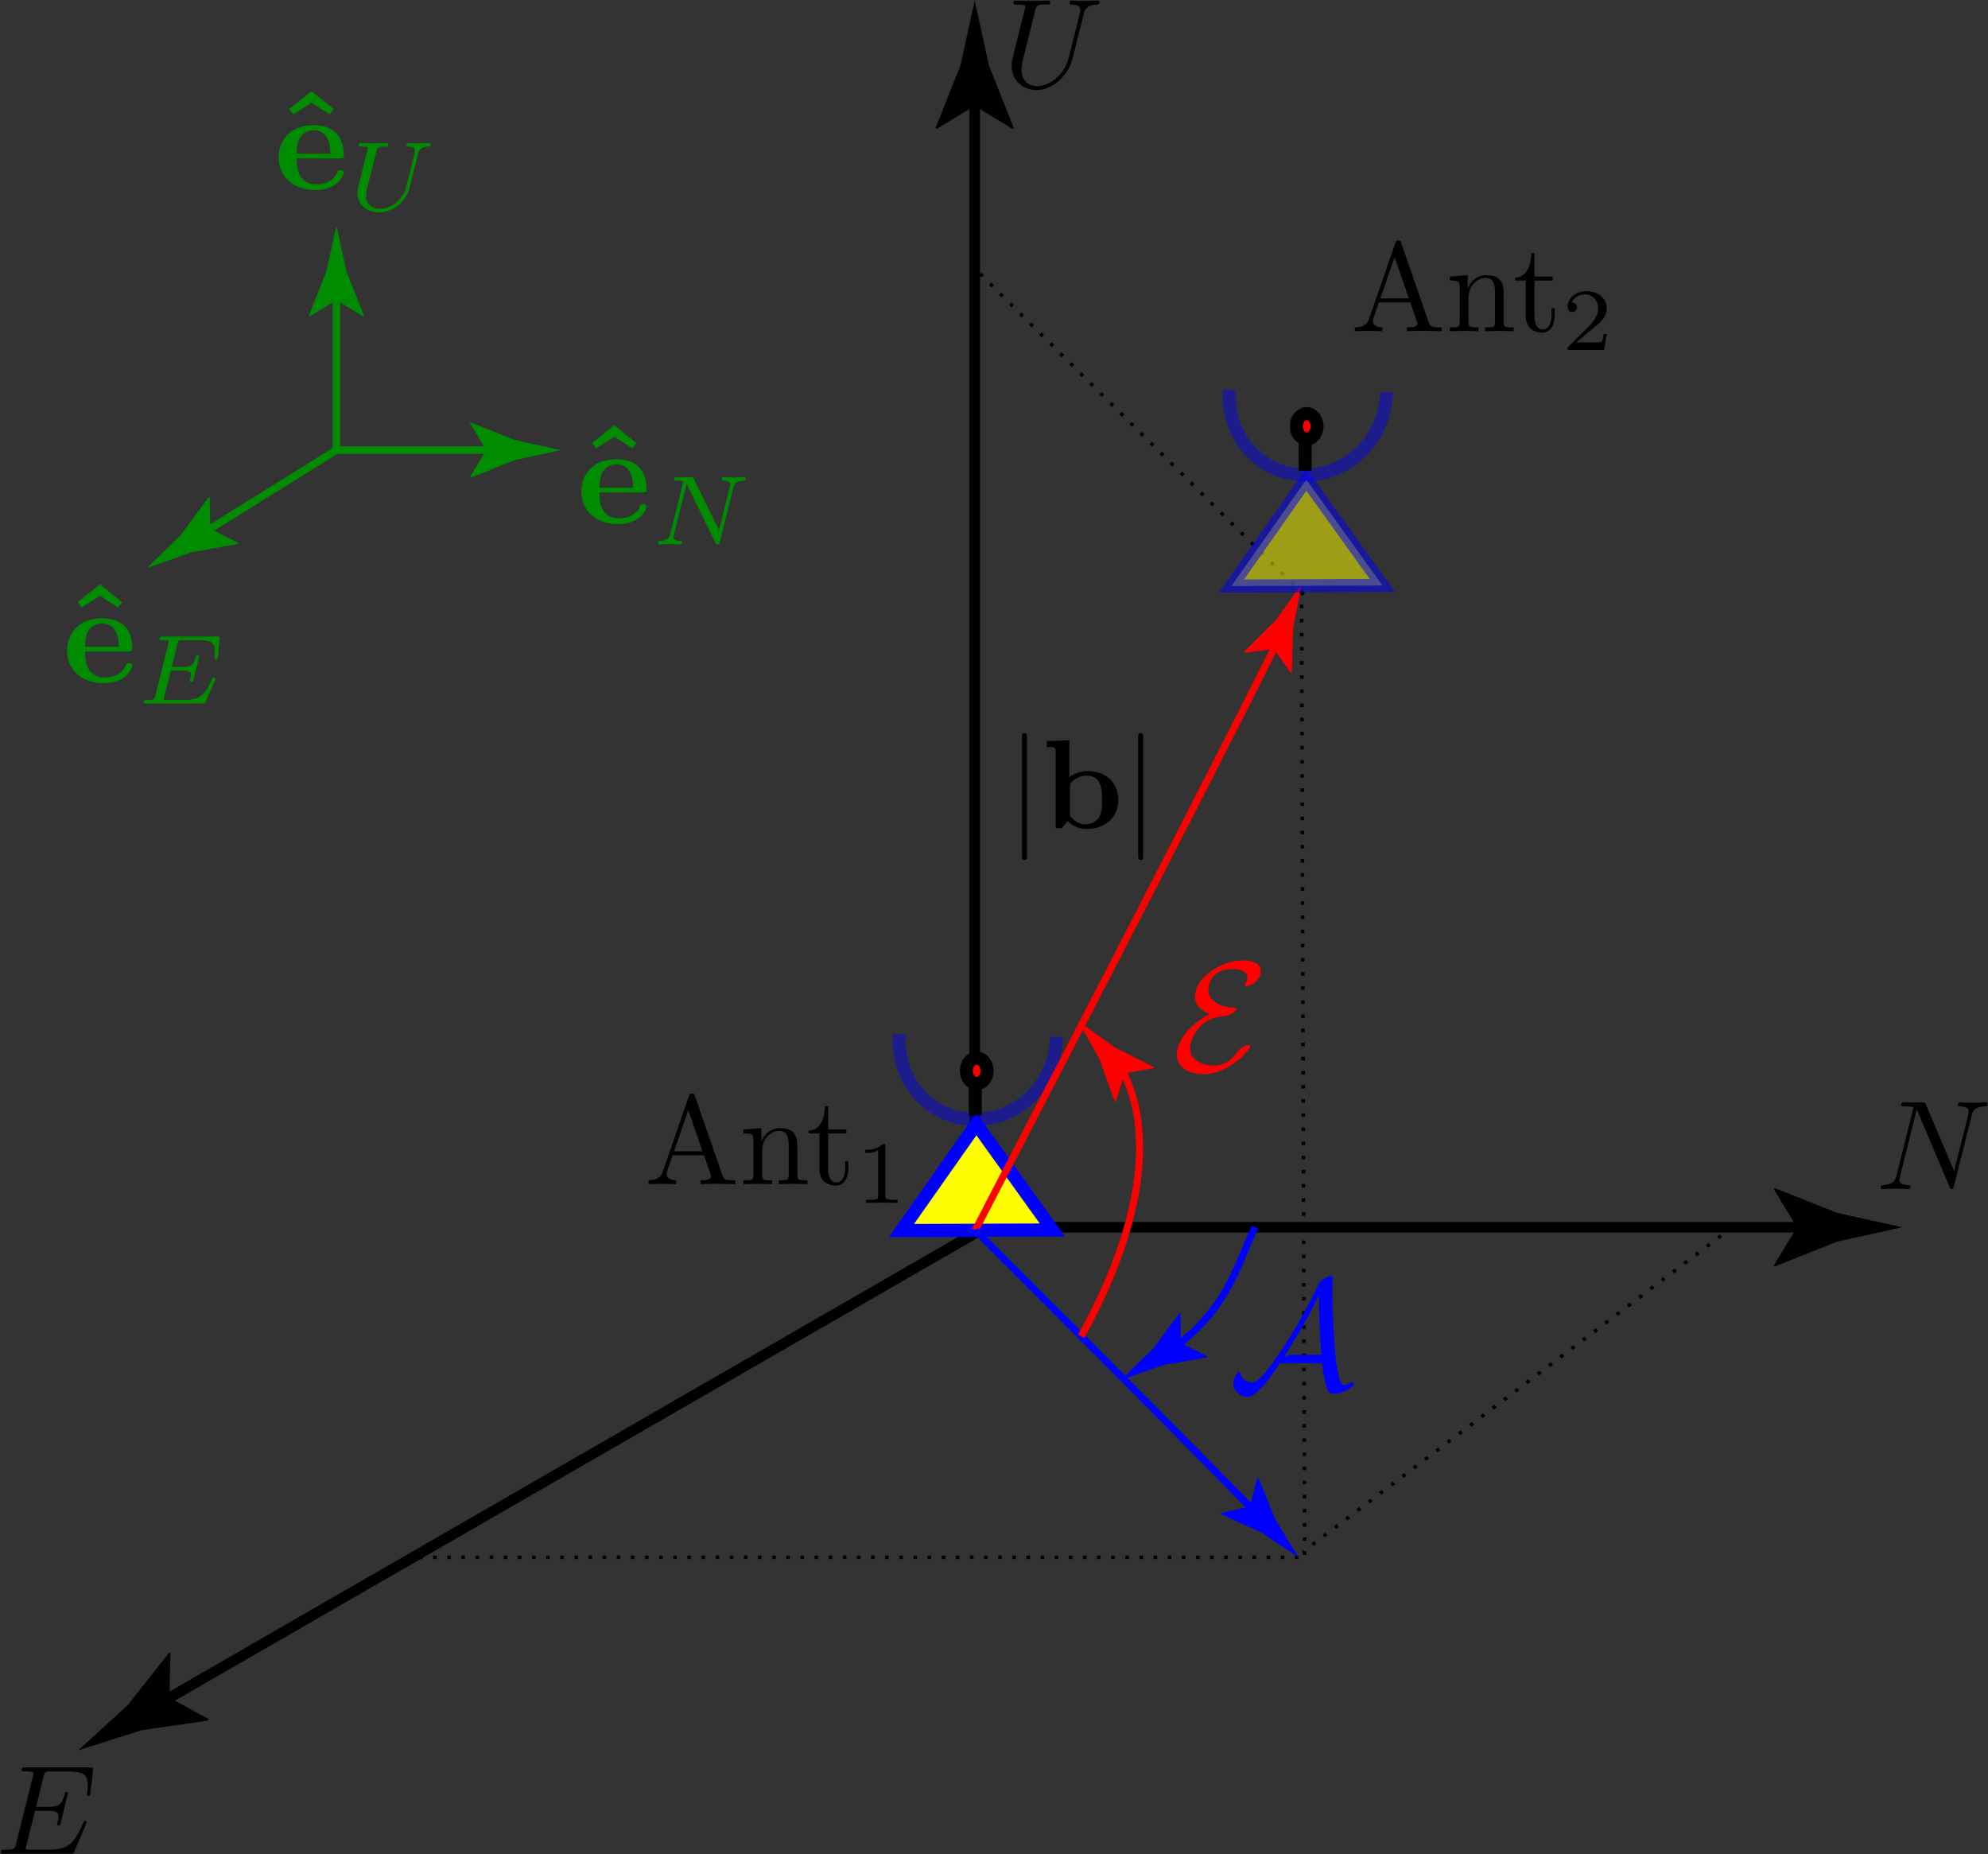 <?xml version="1.0" encoding="utf-8"?>
<!-- Generator: Adobe Illustrator 16.0.0, SVG Export Plug-In . SVG Version: 6.00 Build 0)  -->
<!DOCTYPE svg PUBLIC "-//W3C//DTD SVG 1.1//EN" "http://www.w3.org/Graphics/SVG/1.1/DTD/svg11.dtd">
<svg version="1.1"
	 id="svg15042" xmlns:cc="http://creativecommons.org/ns#" xmlns:svg="http://www.w3.org/2000/svg" xmlns:dc="http://purl.org/dc/elements/1.1/" xmlns:sodipodi="http://sodipodi.sourceforge.net/DTD/sodipodi-0.dtd" xmlns:rdf="http://www.w3.org/1999/02/22-rdf-syntax-ns#" xmlns:inkscape="http://www.inkscape.org/namespaces/inkscape" sodipodi:docname="enu_alt_az.svg" inkscape:version="0.48.3.1 r9886"
	 xmlns="http://www.w3.org/2000/svg" xmlns:xlink="http://www.w3.org/1999/xlink" x="0px" y="0px" width="562.874px"
	 height="524.932px" viewBox="0 3 562.874 524.932" enable-background="new 0 3 562.874 524.932" xml:space="preserve">
<rect x="0" y="3" width="562.874" height="524.932" fill="#333333" stroke="none"/>
<g id="path15050" inkscape:connector-curvature="0">
	<g>
		<path fill="none" stroke="#000000" stroke-width="3" d="M275.971,27.601c0,324.567,0,324.567,0,324.567L43.324,486.264"/>
		<g>
			<path d="M275.971,32.985l10.808,6.574l0.246-0.369l-7.002-17.625c-1.351-6.141-2.701-12.281-4.052-18.422
				c-1.354,6.141-2.701,12.281-4.055,18.422l-6.999,17.625l0.182,0.369L275.971,32.985z"/>
		</g>
		<g>
			<path d="M47.99,483.575l11.093,6.081l-0.197,0.397l-18.767,2.734c-5.995,1.896-11.989,3.793-17.984,5.689
				c4.644-4.239,9.292-8.474,13.936-12.712l11.775-14.866l0.411-0.026L47.99,483.575z"/>
		</g>
	</g>
</g>
<g id="path15052" inkscape:connector-curvature="0">
	<g>
		<line fill="none" stroke="#000000" stroke-width="3" x1="275.971" y1="350.405" x2="514.165" y2="350.405"/>
		<g>
			<path d="M508.78,350.405l-6.574-10.808l0.369-0.246l17.625,7.002c6.141,1.351,12.281,2.701,18.422,4.052
				c-6.141,1.354-12.281,2.701-18.422,4.055l-17.625,6.999l-0.369-0.182L508.78,350.405z"/>
		</g>
	</g>
</g>
<path id="path15182_1_" inkscape:connector-curvature="0" fill="none" stroke="#000000" stroke-dasharray="1,3" d="M369.134,171.336
	c-95.529-94.672-95.529-94.672-95.529-94.672"/>
<g id="path15694" sodipodi:nodetypes="cc" inkscape:connector-curvature="0">
	<g>
		<path fill="none" stroke="#0000FF" stroke-width="2" d="M355.296,350.405c-5.37,11.624-7.822,23.247-23.87,34.87"/>
		<g>
			<path fill="#0000FF" d="M334.324,383.138l7.515,3.827l-0.123,0.27l-12.45,2.202c-3.956,1.385-7.912,2.771-11.868,4.155
				c3.009-2.919,6.02-5.834,9.028-8.753l7.546-10.145l0.272-0.026L334.324,383.138z"/>
		</g>
	</g>
</g>
<sodipodi:namedview  fit-margin-left="0" fit-margin-top="0" showgrid="false" inkscape:cy="115.96017" inkscape:cx="-11.249652" inkscape:zoom="0.56729519" borderopacity="1.0" bordercolor="#666666" pagecolor="#ffffff" id="base" inkscape:window-maximized="1" inkscape:window-y="24" inkscape:window-x="65" inkscape:window-height="744" inkscape:window-width="1301" fit-margin-bottom="0" fit-margin-right="0" inkscape:current-layer="layer1" inkscape:snap-nodes="false" inkscape:pageshadow="2" inkscape:document-units="px" inkscape:pageopacity="0.0" inkscape:object-paths="false" inkscape:object-nodes="false">
	</sodipodi:namedview>
<g id="g4128-0-2-8-6" transform="matrix(1.837,0,0,1.853,275.427,-248.291)">
	
		<path id="path4091-7-6-0-7" sodipodi:type="star" sodipodi:r2="10.56545" sodipodi:arg1="0.51914611" sodipodi:arg2="1.5663437" sodipodi:sides="3" sodipodi:r1="21.130899" sodipodi:cy="54.385036" sodipodi:cx="-56.350758" inkscape:flatsided="true" inkscape:rounded="0" inkscape:randomized="0" inkscape:transform-center-x="-0.029910261" inkscape:transform-center-y="-2.6830143" fill="#FFFF00" stroke="#0000FF" stroke-width="2" enable-background="new    " d="
		M12.277,323.513l-23.269,0.083l11.545-16.264L12.277,323.513z"/>
	
		<path id="path4093-5-4-2-1" sodipodi:rx="22.605827" sodipodi:ry="16.708654" sodipodi:start="0.3996804" sodipodi:open="true" sodipodi:end="3.6004593" sodipodi:type="arc" sodipodi:cy="175.27707" sodipodi:cx="-63.886036" opacity="0.444" fill="none" stroke="#0000FF" stroke-width="2" enable-background="new    " d="
		M12.909,294.005c-0.129,6.886-5.666,12.542-12.365,12.633c-6.7,0.091-12.026-5.417-11.897-12.304
		c0.005-0.246,0.016-0.492,0.035-0.738"/>
	<path id="path4097-8-5-5-5" inkscape:connector-curvature="0" fill="none" stroke="#000000" stroke-width="2" d="M0.381,305.996
		c0-5.826,0-5.826,0-5.826"/>
	
		<path id="path4099-8-3-5-8" sodipodi:rx="2.2933447" sodipodi:ry="2.6209655" sodipodi:type="arc" sodipodi:cy="127.77207" sodipodi:cx="-109.09769" fill="#FF0000" stroke="#000000" stroke-width="2" d="
		M2.211,299.198c0,1.073-0.717,1.943-1.602,1.943c-0.884,0-1.602-0.87-1.602-1.943c0-1.073,0.717-1.942,1.602-1.942
		C1.494,297.256,2.211,298.126,2.211,299.198z"/>
</g>
<g id="path15126-2" inkscape:connector-curvature="0">
	<g>
		<path fill="none" stroke="#FF0000" stroke-width="2" d="M276.127,351.242c54.693-105.26,77.014-149.336,86.119-167.79"/>
		<g>
			<path fill="#FF0000" d="M360.638,186.669l-8.352,1.172l-0.054-0.291l8.939-8.941c2.448-3.402,4.896-6.805,7.344-10.208
				c-0.793,4.117-1.589,8.231-2.381,12.348l-0.368,12.637l-0.209,0.178L360.638,186.669z"/>
		</g>
	</g>
</g>
<path id="path15176" inkscape:connector-curvature="0" fill="none" stroke="#000000" stroke-dasharray="1,3" d="M368.516,170.164
	c0.882,273.667,0.882,273.667,0.882,273.667"/>
<path id="path15180" inkscape:connector-curvature="0" fill="none" stroke="#000000" stroke-dasharray="1,3" d="M490.46,350.405
	c-123.615,93.426-121.284,91.664-121.284,91.664"/>
<path id="path15182" inkscape:connector-curvature="0" fill="none" stroke="#000000" stroke-dasharray="1,3" d="M367.635,443.831
	c-252.074,0-252.074,0-252.074,0"/>
<g id="path15692" inkscape:connector-curvature="0">
	<g>
		<path fill="none" stroke="#0000FF" stroke-width="2" d="M276.127,351.242c46,45.999,68.877,69.147,80.254,80.796"/>
		<g>
			<path fill="#0000FF" d="M353.858,429.478l2.163-8.151l0.289,0.064l4.769,11.709c2.186,3.577,4.371,7.153,6.557,10.73
				c-3.486-2.328-6.969-4.659-10.455-6.988l-11.503-5.245l-0.083-0.262L353.858,429.478z"/>
		</g>
	</g>
</g>
<g id="path15698" sodipodi:nodetypes="cc" inkscape:connector-curvature="0">
	<g>
		<path fill="none" stroke="#FF0000" stroke-width="2" d="M306.114,381.274c15.84-28.469,22.332-57.96,10.389-77.539"/>
		<g>
			<path fill="#FF0000" d="M318.416,306.847l-2.495,8.056l-0.286-0.076l-4.284-11.896c-2.037-3.663-4.073-7.327-6.11-10.99
				c3.388,2.47,6.771,4.941,10.159,7.411l11.277,5.714l0.072,0.265L318.416,306.847z"/>
		</g>
	</g>
</g>
<g>
	<defs>
		<rect id="SVGID_1_" x="531.874" y="314.99" width="31" height="25"/>
	</defs>
	<clipPath id="SVGID_2_">
		<use xlink:href="#SVGID_1_"  overflow="visible"/>
	</clipPath>
	<path clip-path="url(#SVGID_2_)" d="M558.234,318.821c0.347-1.438,0.985-2.529,3.861-2.636c0.187,0,0.612-0.053,0.612-0.719
		c0-0.054,0-0.399-0.453-0.399c-1.197,0-2.449,0.106-3.647,0.106s-2.477-0.106-3.647-0.106c-0.214,0-0.64,0-0.64,0.719
		c0,0.399,0.347,0.399,0.64,0.399c2.05,0.026,2.449,0.772,2.449,1.571c0,0.106-0.08,0.639-0.106,0.745l-4.021,15.977l-7.962-18.745
		c-0.267-0.64-0.319-0.666-1.146-0.666h-4.793c-0.719,0-1.064,0-1.064,0.719c0,0.399,0.346,0.399,1.012,0.399
		c0.186,0,2.449,0,2.449,0.319l-4.819,19.278c-0.347,1.438-0.958,2.583-3.888,2.689c-0.213,0-0.586,0.026-0.586,0.719
		c0,0.267,0.16,0.399,0.453,0.399c1.145,0,2.396-0.106,3.595-0.106c1.225,0,2.503,0.106,3.701,0.106c0.187,0,0.64,0,0.64-0.719
		c0-0.373-0.32-0.399-0.72-0.399c-2.077-0.08-2.37-0.852-2.37-1.571c0-0.266,0.054-0.426,0.16-0.825l4.74-18.959
		c0.133,0.214,0.133,0.267,0.318,0.64l8.947,21.142c0.24,0.613,0.346,0.692,0.666,0.692c0.399,0,0.399-0.106,0.586-0.745
		L558.234,318.821"/>
</g>
<g>
	<defs>
		<rect id="SVGID_3_" x="0" y="502.932" width="27" height="25"/>
	</defs>
	<clipPath id="SVGID_4_">
		<use xlink:href="#SVGID_3_"  overflow="visible"/>
	</clipPath>
	<path clip-path="url(#SVGID_4_)" d="M24.337,519.373c0.054-0.187,0.16-0.426,0.16-0.506c0-0.053,0-0.399-0.426-0.399
		c-0.319,0-0.399,0.213-0.453,0.426c-2.343,5.326-3.674,7.723-9.826,7.723H8.574c-0.506,0-0.586,0-0.799-0.027
		c-0.373-0.053-0.479-0.079-0.479-0.372c0-0.106,0-0.16,0.187-0.826l2.45-9.799h3.542c3.062,0,3.062,0.746,3.062,1.651
		c0,0.267,0,0.692-0.239,1.758c-0.08,0.186-0.133,0.292-0.133,0.398c0,0.187,0.16,0.4,0.479,0.4c0.293,0,0.399-0.187,0.533-0.72
		l2.05-8.414c0-0.213-0.187-0.399-0.426-0.399c-0.32,0-0.399,0.239-0.506,0.666c-0.745,2.716-1.411,3.541-4.713,3.541h-3.355
		l2.13-8.653c0.346-1.252,0.373-1.385,1.944-1.385h5.059c4.394,0,5.458,1.038,5.458,3.967c0,0.879,0,0.933-0.133,1.918
		c0,0.213-0.026,0.452-0.026,0.639s0.106,0.426,0.426,0.426c0.399,0,0.426-0.213,0.506-0.879l0.719-6.23
		c0.106-0.958-0.08-0.958-0.985-0.958H7.189c-0.719,0-1.065,0-1.065,0.719c0,0.399,0.319,0.399,1.012,0.399
		c1.305,0,2.317,0,2.317,0.639c0,0.133,0,0.213-0.16,0.853l-4.766,19.012c-0.346,1.385-0.426,1.678-3.249,1.678
		c-0.612,0-1.012,0-1.012,0.692c0,0.426,0.319,0.426,1.012,0.426h18.639c0.826,0,0.852-0.026,1.118-0.612L24.337,519.373"/>
</g>
<g>
	<defs>
		<rect id="SVGID_5_" x="286.134" y="3" width="25.508" height="25.813"/>
	</defs>
	<clipPath id="SVGID_6_">
		<use xlink:href="#SVGID_5_"  overflow="visible"/>
	</clipPath>
	<path clip-path="url(#SVGID_6_)" d="M306.848,6.952c0.347-1.491,0.986-2.556,3.861-2.662c0.187,0,0.613-0.054,0.613-0.72
		c0-0.053,0-0.399-0.453-0.399c-1.198,0-2.449,0.106-3.675,0.106c-1.225,0-2.556-0.106-3.728-0.106c-0.213,0-0.639,0-0.639,0.72
		c0,0.399,0.346,0.399,0.639,0.399c2.051,0.026,2.449,0.771,2.449,1.57c0,0.106-0.08,0.64-0.133,0.746l-3.222,12.834
		c-1.226,4.819-5.353,7.936-8.947,7.936c-2.423,0-4.366-1.571-4.366-4.66c0-0.08,0-1.225,0.398-2.822l3.462-13.953
		c0.347-1.305,0.399-1.65,3.036-1.65c0.932,0,1.197,0,1.197-0.72c0-0.399-0.372-0.399-0.479-0.399c-1.012,0-3.595,0.106-4.607,0.106
		c-1.038,0-3.594-0.106-4.633-0.106c-0.293,0-0.691,0-0.691,0.72c0,0.399,0.346,0.399,1.012,0.399c0.08,0,0.745,0,1.357,0.053
		c0.666,0.08,0.985,0.133,0.985,0.586c0,0.213-0.399,1.73-0.612,2.557l-0.799,3.168c-0.32,1.385-2.051,8.175-2.184,8.867
		c-0.24,0.985-0.24,1.544-0.24,2.077c0,4.366,3.249,6.896,7.03,6.896c4.526,0,8.974-4.074,10.171-8.813L306.848,6.952"/>
</g>
<g id="g4128-0-2-9" transform="matrix(1.837,0,0,1.853,368.852,-430.736)">
	
		<path id="path4091-7-6-3" sodipodi:type="star" sodipodi:r2="10.56545" sodipodi:arg1="0.51914611" sodipodi:arg2="1.5663437" sodipodi:sides="3" sodipodi:r1="21.130899" sodipodi:cy="54.385036" sodipodi:cx="-56.350758" inkscape:flatsided="true" inkscape:rounded="0" inkscape:randomized="0" inkscape:transform-center-x="-0.029910261" inkscape:transform-center-y="-2.6830143" opacity="0.523" fill="#FFFF00" stroke="#0000FF" stroke-width="2" enable-background="new    " d="
		M12.277,323.514l-23.269,0.084l11.545-16.265L12.277,323.514z"/>
	
		<path id="path4093-5-4-0" sodipodi:rx="22.605827" sodipodi:ry="16.708654" sodipodi:start="0.3996804" sodipodi:open="true" sodipodi:end="3.6004593" sodipodi:type="arc" sodipodi:cy="175.27707" sodipodi:cx="-63.886036" opacity="0.444" fill="none" stroke="#0000FF" stroke-width="2" enable-background="new    " d="
		M12.909,294.005c-0.129,6.886-5.665,12.543-12.365,12.634c-6.7,0.091-12.026-5.417-11.897-12.303
		c0.004-0.246,0.016-0.492,0.035-0.738"/>
	<path id="path4097-8-5-6" inkscape:connector-curvature="0" fill="none" stroke="#000000" stroke-width="2" d="M0.381,305.996
		c0-5.827,0-5.827,0-5.827"/>
	
		<path id="path4099-8-3-3" sodipodi:rx="2.2933447" sodipodi:ry="2.6209655" sodipodi:type="arc" sodipodi:cy="127.77207" sodipodi:cx="-109.09769" fill="#FF0000" stroke="#000000" stroke-width="2" d="
		M2.211,299.199c0,1.073-0.717,1.942-1.601,1.942s-1.602-0.87-1.602-1.942c0-1.073,0.717-1.942,1.602-1.942
		S2.211,298.126,2.211,299.199z"/>
</g>
<g>
	<defs>
		<rect id="SVGID_7_" x="183.573" y="312.322" width="70.989" height="31.193"/>
	</defs>
	<clipPath id="SVGID_8_">
		<use xlink:href="#SVGID_7_"  overflow="visible"/>
	</clipPath>
	<path clip-path="url(#SVGID_8_)" d="M194.863,317.248l4.047,11.663h-8.068L194.863,317.248 M196.754,313.228
		c-0.16-0.479-0.24-0.72-0.825-0.72c-0.56,0-0.666,0.213-0.853,0.72l-7.429,21.461c-0.639,1.838-2.077,2.37-4.021,2.424v1.092
		c0.826-0.027,2.37-0.107,3.648-0.107c1.119,0,2.982,0.08,4.154,0.107v-1.092c-1.811,0-2.716-0.905-2.716-1.838
		c0-0.106,0.053-0.479,0.08-0.532l1.651-4.713h8.867l1.917,5.485c0.026,0.159,0.106,0.372,0.106,0.506
		c0,1.092-2.024,1.092-2.982,1.092v1.092c1.278-0.107,3.808-0.107,5.166-0.107c1.544,0,3.195,0.054,4.713,0.107v-1.092h-0.639
		c-2.157,0-2.663-0.267-3.062-1.438L196.754,313.228z"/>
	<path clip-path="url(#SVGID_8_)" d="M213.317,325.849v9.639c0,1.625-0.399,1.625-2.796,1.625v1.092
		c1.251-0.027,3.088-0.107,4.074-0.107c0.932,0,2.796,0.08,4.021,0.107v-1.092c-2.423,0-2.823,0-2.823-1.625v-6.604
		c0-3.754,2.556-5.751,4.846-5.751c2.264,0,2.663,1.943,2.663,3.994v8.36c0,1.625-0.399,1.625-2.796,1.625v1.092
		c1.251-0.027,3.088-0.107,4.047-0.107c0.958,0,2.822,0.08,4.047,0.107v-1.092c-1.891,0-2.77,0-2.823-1.092v-6.844
		c0-3.089,0-4.207-1.092-5.512c-0.506-0.612-1.704-1.331-3.781-1.331c-2.636,0-4.314,1.544-5.326,3.781v-3.781l-5.059,0.399v1.118
		C213.024,323.852,213.317,324.091,213.317,325.849"/>
	<path clip-path="url(#SVGID_8_)" d="M234.485,323.852h5.139v-1.118h-5.139v-6.604h-0.905c-0.026,2.955-1.092,6.79-4.633,6.923
		v0.799h3.062v9.905c0,4.42,3.328,4.847,4.633,4.847c2.556,0,3.568-2.557,3.568-4.847v-2.051h-0.905v1.971
		c0,2.663-1.092,4.048-2.423,4.048c-2.396,0-2.396-3.275-2.396-3.888V323.852"/>
	<path clip-path="url(#SVGID_8_)" d="M250.674,327.58c0-0.692-0.053-0.719-0.745-0.719c-1.625,1.598-3.888,1.624-4.926,1.624v0.905
		c0.612,0,2.263,0,3.648-0.719v12.781c0,0.825,0,1.172-2.53,1.172h-0.932v0.879c0.453,0,3.515-0.08,4.447-0.08
		c0.772,0,3.94,0.08,4.5,0.08v-0.879h-0.959c-2.503,0-2.503-0.347-2.503-1.172V327.58"/>
</g>
<g>
	<defs>
		<rect id="SVGID_9_" x="383.562" y="70.884" width="71.948" height="31.193"/>
	</defs>
	<clipPath id="SVGID_10_">
		<use xlink:href="#SVGID_9_"  overflow="visible"/>
	</clipPath>
	<path clip-path="url(#SVGID_10_)" d="M394.852,75.811l4.047,11.663h-8.067L394.852,75.811 M396.743,71.79
		c-0.16-0.479-0.24-0.72-0.825-0.72c-0.56,0-0.666,0.213-0.853,0.72l-7.429,21.461c-0.64,1.838-2.077,2.37-4.021,2.424v1.092
		c0.825-0.027,2.369-0.107,3.647-0.107c1.118,0,2.982,0.08,4.153,0.107v-1.092c-1.811,0-2.715-0.905-2.715-1.838
		c0-0.106,0.053-0.479,0.08-0.532l1.65-4.713h8.867l1.917,5.485c0.026,0.159,0.106,0.372,0.106,0.506
		c0,1.092-2.023,1.092-2.982,1.092v1.092c1.278-0.107,3.808-0.107,5.166-0.107c1.544,0,3.195,0.054,4.713,0.107v-1.092h-0.639
		c-2.157,0-2.663-0.267-3.062-1.438L396.743,71.79z"/>
	<path clip-path="url(#SVGID_10_)" d="M413.305,84.412v9.639c0,1.625-0.399,1.625-2.796,1.625v1.092
		c1.251-0.027,3.089-0.107,4.073-0.107c0.933,0,2.797,0.08,4.021,0.107v-1.092c-2.424,0-2.822,0-2.822-1.625v-6.604
		c0-3.754,2.556-5.751,4.846-5.751c2.264,0,2.663,1.943,2.663,3.994v8.36c0,1.625-0.399,1.625-2.796,1.625v1.092
		c1.252-0.027,3.088-0.107,4.047-0.107s2.822,0.08,4.048,0.107v-1.092c-1.891,0-2.77,0-2.823-1.092V87.74
		c0-3.089,0-4.207-1.092-5.512c-0.506-0.612-1.703-1.331-3.78-1.331c-2.636,0-4.313,1.544-5.325,3.781v-3.781l-5.06,0.399v1.118
		C413.012,82.414,413.305,82.654,413.305,84.412"/>
	<path clip-path="url(#SVGID_10_)" d="M434.473,82.414h5.14v-1.118h-5.14v-6.604h-0.904c-0.027,2.955-1.092,6.79-4.633,6.923v0.799
		h3.062v9.905c0,4.42,3.328,4.847,4.634,4.847c2.556,0,3.567-2.557,3.567-4.847v-2.051h-0.905v1.971
		c0,2.663-1.092,4.048-2.424,4.048c-2.396,0-2.396-3.275-2.396-3.888V82.414"/>
	<path clip-path="url(#SVGID_10_)" d="M454.924,97.512h-0.853c-0.08,0.56-0.319,2.023-0.666,2.29
		c-0.187,0.133-2.13,0.133-2.476,0.133h-4.607c2.637-2.316,3.516-3.009,5.006-4.207c1.864-1.465,3.596-3.035,3.596-5.405
		c0-3.035-2.664-4.899-5.858-4.899c-3.116,0-5.22,2.184-5.22,4.5c0,1.278,1.065,1.411,1.332,1.411c0.586,0,1.331-0.426,1.331-1.331
		c0-0.453-0.187-1.332-1.491-1.332c0.772-1.783,2.477-2.343,3.648-2.343c2.529,0,3.834,1.971,3.834,3.994
		c0,2.184-1.57,3.914-2.369,4.819l-6.045,5.965c-0.24,0.213-0.24,0.267-0.24,0.959h10.332L454.924,97.512"/>
</g>
<g>
	<defs>
		<rect id="SVGID_11_" x="289.18" y="210.134" width="34.988" height="36.813"/>
	</defs>
	<clipPath id="SVGID_12_">
		<use xlink:href="#SVGID_11_"  overflow="visible"/>
	</clipPath>
	<path clip-path="url(#SVGID_12_)" d="M290.778,211.799c0-0.665,0-1.305-0.693-1.305c-0.719,0-0.719,0.64-0.719,1.305v33.312
		c0,0.665,0,1.305,0.719,1.305c0.693,0,0.693-0.64,0.693-1.305V211.799"/>
	<path clip-path="url(#SVGID_12_)" d="M302.973,233.873v-9c0.984-1.278,2.689-2.316,4.686-2.316c4.367,0,4.367,4.367,4.367,6.87
		c0,1.677,0,3.674-0.932,5.059c-1.039,1.465-2.689,1.864-3.834,1.864C304.73,236.35,303.345,234.406,302.973,233.873
		 M302.76,223.037v-10.519l-6.365,0.267v1.704c2.237,0,2.504,0,2.504,1.385v21.568h1.678l1.757-2.023
		c0.293,0.293,2.05,2.236,5.245,2.236c5.353,0,9.054-3.249,9.054-8.228c0-4.767-3.382-8.148-8.573-8.148
		C305.423,221.279,303.638,222.317,302.76,223.037z"/>
	<path clip-path="url(#SVGID_12_)" d="M323.688,211.799c0-0.665,0-1.305-0.719-1.305s-0.719,0.64-0.719,1.305v33.312
		c0,0.665,0,1.305,0.719,1.305s0.719-0.64,0.719-1.305V211.799"/>
</g>
<g>
	<polyline fill="#008C00" points="88.191,28.813 81.907,33.853 83.034,35.394 88.191,32.075 93.349,35.364 94.445,33.882 
		88.191,28.813 	"/>
	<path fill="#008C00" d="M84.012,46.509c0.06-1.572,0.119-3.23,0.949-4.564c1.038-1.601,2.638-2.075,3.794-2.075
		c4.683,0,4.771,5.246,4.801,6.64H84.012 M96.075,47.843c0.889,0,1.275,0,1.275-1.097c0-1.245-0.237-4.15-2.252-6.166
		c-1.453-1.423-3.587-2.134-6.343-2.134c-6.403,0-9.871,4.12-9.871,9.1c0,5.364,4.001,9.247,10.434,9.247
		c6.313,0,8.032-4.238,8.032-4.92c0-0.712-0.771-0.712-0.949-0.712c-0.682,0-0.771,0.179-1.008,0.831
		c-0.83,1.926-3.112,3.202-5.72,3.202c-5.631,0-5.662-5.335-5.662-7.351H96.075z"/>
	<path fill="#008C00" d="M118.364,46.539c0.267-1.097,0.711-1.986,2.964-2.046c0.119,0,0.563,0,0.563-0.592
		c0-0.178-0.148-0.385-0.445-0.385c-0.889,0-1.926,0.088-2.845,0.088c-0.949,0-2.104-0.088-2.934-0.088
		c-0.148,0-0.563,0-0.563,0.592c0,0.385,0.356,0.385,0.623,0.385c1.304,0.031,1.778,0.445,1.778,1.157
		c0,0.148-0.03,0.266-0.059,0.385c-0.415,1.809-2.46,10.226-2.816,11.085c-1.571,3.557-4.832,4.98-7.114,4.98
		c-1.867,0-3.853-0.949-3.853-3.706c0-0.651,0.088-1.334,0.237-1.985l2.727-10.73c0.237-0.948,0.296-1.186,2.46-1.186
		c0.475,0,0.83,0,0.83-0.592c0-0.119-0.089-0.385-0.444-0.385c-0.83,0-2.846,0.088-3.675,0.088c-0.475,0-1.453,0-1.927-0.029
		c-0.533-0.029-1.215-0.059-1.749-0.059c-0.148,0-0.593,0-0.593,0.592c0,0.385,0.356,0.385,0.919,0.385c0,0,0.533,0,1.037,0.06
		c0.593,0.06,0.652,0.119,0.652,0.385c0,0.178-0.267,1.275-0.444,1.898l-0.623,2.43l-1.571,6.402
		c-0.297,1.156-0.297,1.363-0.297,1.926c0,3.468,2.846,5.514,6.195,5.514c3.853,0,7.587-3.112,8.506-6.758L118.364,46.539"/>
</g>
<g>
	<polyline fill="#008C00" points="28.29,168.401 22.006,173.441 23.133,174.98 28.29,171.662 33.447,174.952 34.573,173.469 
		28.29,168.401 	"/>
	<path fill="#008C00" d="M24.111,186.096c0.06-1.572,0.119-3.23,0.949-4.565c1.038-1.6,2.638-2.074,3.793-2.074
		c4.683,0,4.772,5.246,4.802,6.639H24.111 M36.174,187.429c0.889,0,1.274,0,1.274-1.096c0-1.246-0.237-4.15-2.223-6.166
		c-1.482-1.422-3.616-2.133-6.373-2.133c-6.402,0-9.87,4.12-9.87,9.098c0,5.366,4.001,9.249,10.433,9.249
		c6.313,0,8.033-4.239,8.033-4.92c0-0.713-0.741-0.713-0.948-0.713c-0.682,0-0.771,0.178-1.008,0.831
		c-0.83,1.926-3.112,3.2-5.721,3.2c-5.632,0-5.661-5.335-5.661-7.351H36.174z"/>
	<path fill="#008C00" d="M60.834,195.699c0.179-0.354,0.179-0.474,0.179-0.504c0-0.176-0.119-0.385-0.475-0.385
		c-0.06,0-0.208,0-0.296,0.12c-0.059,0.059-0.089,0.089-0.444,0.8c-1.809,4.031-3.231,5.424-7.766,5.424h-4.742
		c-0.86,0-0.889-0.03-0.889-0.298c0-0.028,0-0.147,0.089-0.591l1.867-7.47h3.142c2.194,0,2.549,0.356,2.549,1.274
		c0,0.326-0.089,0.8-0.207,1.276c-0.089,0.237-0.089,0.266-0.089,0.324c0,0.061,0.03,0.387,0.474,0.387
		c0.385,0,0.415-0.12,0.534-0.593l1.542-6.135c0.088-0.326,0.088-0.385,0.088-0.416c0-0.267-0.237-0.385-0.474-0.385
		c-0.385,0-0.415,0.148-0.563,0.742c-0.593,2.163-1.423,2.52-3.793,2.52h-2.935l1.66-6.64c0.237-0.861,0.267-0.95,1.422-0.95h4.564
		c3.646,0,4.564,0.772,4.564,3.231c0,0.741-0.118,1.572-0.118,1.72c0,0.208,0.089,0.474,0.475,0.474
		c0.444,0,0.474-0.265,0.503-0.741l0.504-4.831c0.089-0.859-0.089-0.859-0.8-0.859H46.044c-0.533,0-0.889,0-0.889,0.622
		c0,0.385,0.326,0.385,0.919,0.385c0.445,0,0.563,0,1.067,0.061c0.563,0.059,0.623,0.118,0.623,0.385
		c0,0.207-0.088,0.474-0.119,0.622l-3.645,14.584c-0.297,1.096-0.326,1.304-2.49,1.304c-0.503,0-0.83,0-0.83,0.591
		c0,0.387,0.326,0.387,0.83,0.387h15.768c0.682,0,0.711,0,0.949-0.504L60.834,195.699"/>
</g>
<g>
	<polyline fill="#008C00" points="173.914,123.375 167.63,128.414 168.757,129.954 173.914,126.636 179.072,129.925 
		180.198,128.442 173.914,123.375 	"/>
	<path fill="#008C00" d="M169.735,141.069c0.06-1.572,0.12-3.23,0.949-4.565c1.038-1.6,2.638-2.074,3.794-2.074
		c4.684,0,4.772,5.246,4.801,6.639H169.735 M181.799,142.402c0.889,0,1.274,0,1.274-1.096c0-1.246-0.237-4.15-2.252-6.166
		c-1.452-1.421-3.586-2.132-6.343-2.132c-6.402,0-9.869,4.12-9.869,9.098c0,5.366,4,9.249,10.433,9.249
		c6.312,0,8.031-4.239,8.031-4.92c0-0.713-0.77-0.713-0.948-0.713c-0.681,0-0.771,0.178-1.007,0.831
		c-0.83,1.926-3.112,3.2-5.721,3.2c-5.631,0-5.661-5.335-5.661-7.351H181.799z"/>
	<path fill="#008C00" d="M207.644,141.1c0.267-1.067,0.712-1.987,2.935-2.046c0.147,0,0.563,0,0.563-0.593
		c0-0.179-0.148-0.385-0.416-0.385c-0.918,0-1.957,0.089-2.904,0.089c-0.652,0-2.283-0.089-2.963-0.089c-0.12,0-0.535,0-0.535,0.594
		c0,0.385,0.356,0.385,0.593,0.385c1.305,0.028,1.808,0.443,1.808,1.157c0,0.237-0.03,0.354-0.119,0.68l-3.052,12.153l-7.084-14.495
		c-0.237-0.474-0.266-0.474-0.949-0.474h-3.823c-0.534,0-0.889,0-0.889,0.594c0,0.385,0.326,0.385,0.918,0.385
		c0.594,0,1.186,0.028,1.778,0.148l-3.735,14.938c-0.237,1.037-0.711,1.898-2.905,1.987c-0.177,0-0.591,0.028-0.591,0.563
		c0,0.326,0.237,0.415,0.444,0.415c0.919,0,1.926-0.089,2.904-0.089c0.652,0,2.283,0.089,2.935,0.089
		c0.295,0,0.563-0.12,0.563-0.565c0-0.385-0.326-0.413-0.652-0.413c-1.748-0.061-1.748-0.8-1.748-1.187c0-0.117,0-0.237,0.117-0.68
		l3.557-14.288l8.151,16.658c0.237,0.476,0.356,0.476,0.623,0.476c0.445,0,0.445-0.061,0.593-0.565L207.644,141.1"/>
</g>
<g>
	<g>
		
			<line fill="none" stroke="#008C00" stroke-width="2.117" stroke-miterlimit="10" x1="95.245" y1="130.407" x2="95.245" y2="84.158"/>
		<g>
			<path fill="#008C00" d="M95.245,87.958l-7.626,4.639l-0.173-0.261l4.94-12.436c0.953-4.333,1.906-8.666,2.859-12.999
				c0.955,4.333,1.906,8.666,2.861,12.999l4.938,12.436l-0.128,0.261L95.245,87.958z"/>
		</g>
	</g>
</g>
<g>
	<g>
		
			<line fill="none" stroke="#008C00" stroke-width="2.117" stroke-miterlimit="10" x1="95.244" y1="130.407" x2="141.492" y2="130.407"/>
		<g>
			<path fill="#008C00" d="M137.693,130.407l-4.639-7.626l0.261-0.173l12.436,4.94c4.333,0.953,8.666,1.906,12.999,2.859
				c-4.333,0.955-8.666,1.906-12.999,2.861l-12.436,4.938l-0.261-0.128L137.693,130.407z"/>
		</g>
	</g>
</g>
<g>
	<g>
		
			<line fill="none" stroke="#008C00" stroke-width="2.117" stroke-miterlimit="10" x1="95.544" y1="130.237" x2="56.279" y2="154.67"/>
		<g>
			<path fill="#008C00" d="M59.505,152.663l7.967,4.023l-0.129,0.285l-13.169,2.375c-4.182,1.48-8.365,2.96-12.547,4.44
				c3.174-3.1,6.351-6.196,9.525-9.297l7.95-10.763l0.289-0.029L59.505,152.663z"/>
		</g>
	</g>
</g>
<g>
	<path fill="#FF0000" d="M338.347,285.061c0-5.406,7.533-10.191,13.56-10.191c1.994,0,5.052,0.398,5.052,3.013
		c0,2.526-2.747,4.254-4.077,4.254c-0.133,0-0.442,0-0.442-0.31c0-0.133,0.133-0.355,0.222-0.488
		c0.177-0.266,0.531-0.886,0.531-1.595c0-2.304-3.367-2.438-4.21-2.438c-6.203,0-6.868,4.83-6.868,5.85
		c0,1.772,1.241,4.829,7.489,5.096c0.222,0,0.442,0.044,0.442,0.31c0,0.488-1.551,2.039-3.633,2.127
		c-7.002,0.267-9.483,6.824-9.483,8.996c0,3.323,3.501,4.963,6.647,4.963c3.943,0,5.805-2.57,6.735-3.855
		c1.019-1.373,2.702-1.949,3.234-1.949c0.222,0,0.443,0.044,0.443,0.31c0,0.931-5.938,7.932-13.338,7.932
		c-4.21,0-7.489-2.127-7.489-5.494c0-1.063,0.488-6.78,9.351-11.565C340.341,289.27,338.347,287.675,338.347,285.061z"/>
</g>
<g>
	<path fill="#0000FF" d="M362.302,388.926c-0.975,1.551-6.07,9.527-9.128,9.527c-2.083,0-3.988-1.95-3.988-3.723
		c0-1.24,0.975-3.367,1.64-3.367c0.177,0,0.266,0.266,0.311,0.354c0.398,1.595,1.772,2.658,3.411,2.658
		c2.394,0,7.002-7.223,9.616-11.255c2.304-3.589,5.583-8.951,9.084-16.439l0.31-0.487c0.798-1.196,2.615-1.95,3.235-1.95
		c0.487,0,0.487,0.178,0.487,0.887c0,1.063-0.045,2.215-0.045,3.279c0,4.52,0.178,9.039,0.488,13.559
		c0.354,6.071,0.753,7.844,1.063,9.306c0.531,2.659,0.797,3.855,2.038,3.855c0.089,0,0.177,0,0.487-0.178
		c0.133-0.089,1.063-0.576,1.64-0.576c0.222,0,0.398,0.089,0.398,0.311c0,0.886-3.412,2.88-5.406,2.88
		c-1.905,0-2.127-0.975-2.614-2.969c-0.222-0.842-0.753-2.88-0.975-5.672H362.302z M373.424,369.695
		c-0.576,1.108-1.772,3.679-3.988,7.622c-0.266,0.487-2.836,5.096-5.938,9.881c1.152-0.709,1.817-0.709,2.526-0.709h8.108
		c-0.222-2.304-0.398-5.627-0.443-6.514c-0.133-2.569-0.221-5.14-0.221-7.71v-2.57H373.424z"/>
</g>
<g>
</g>
</svg>
